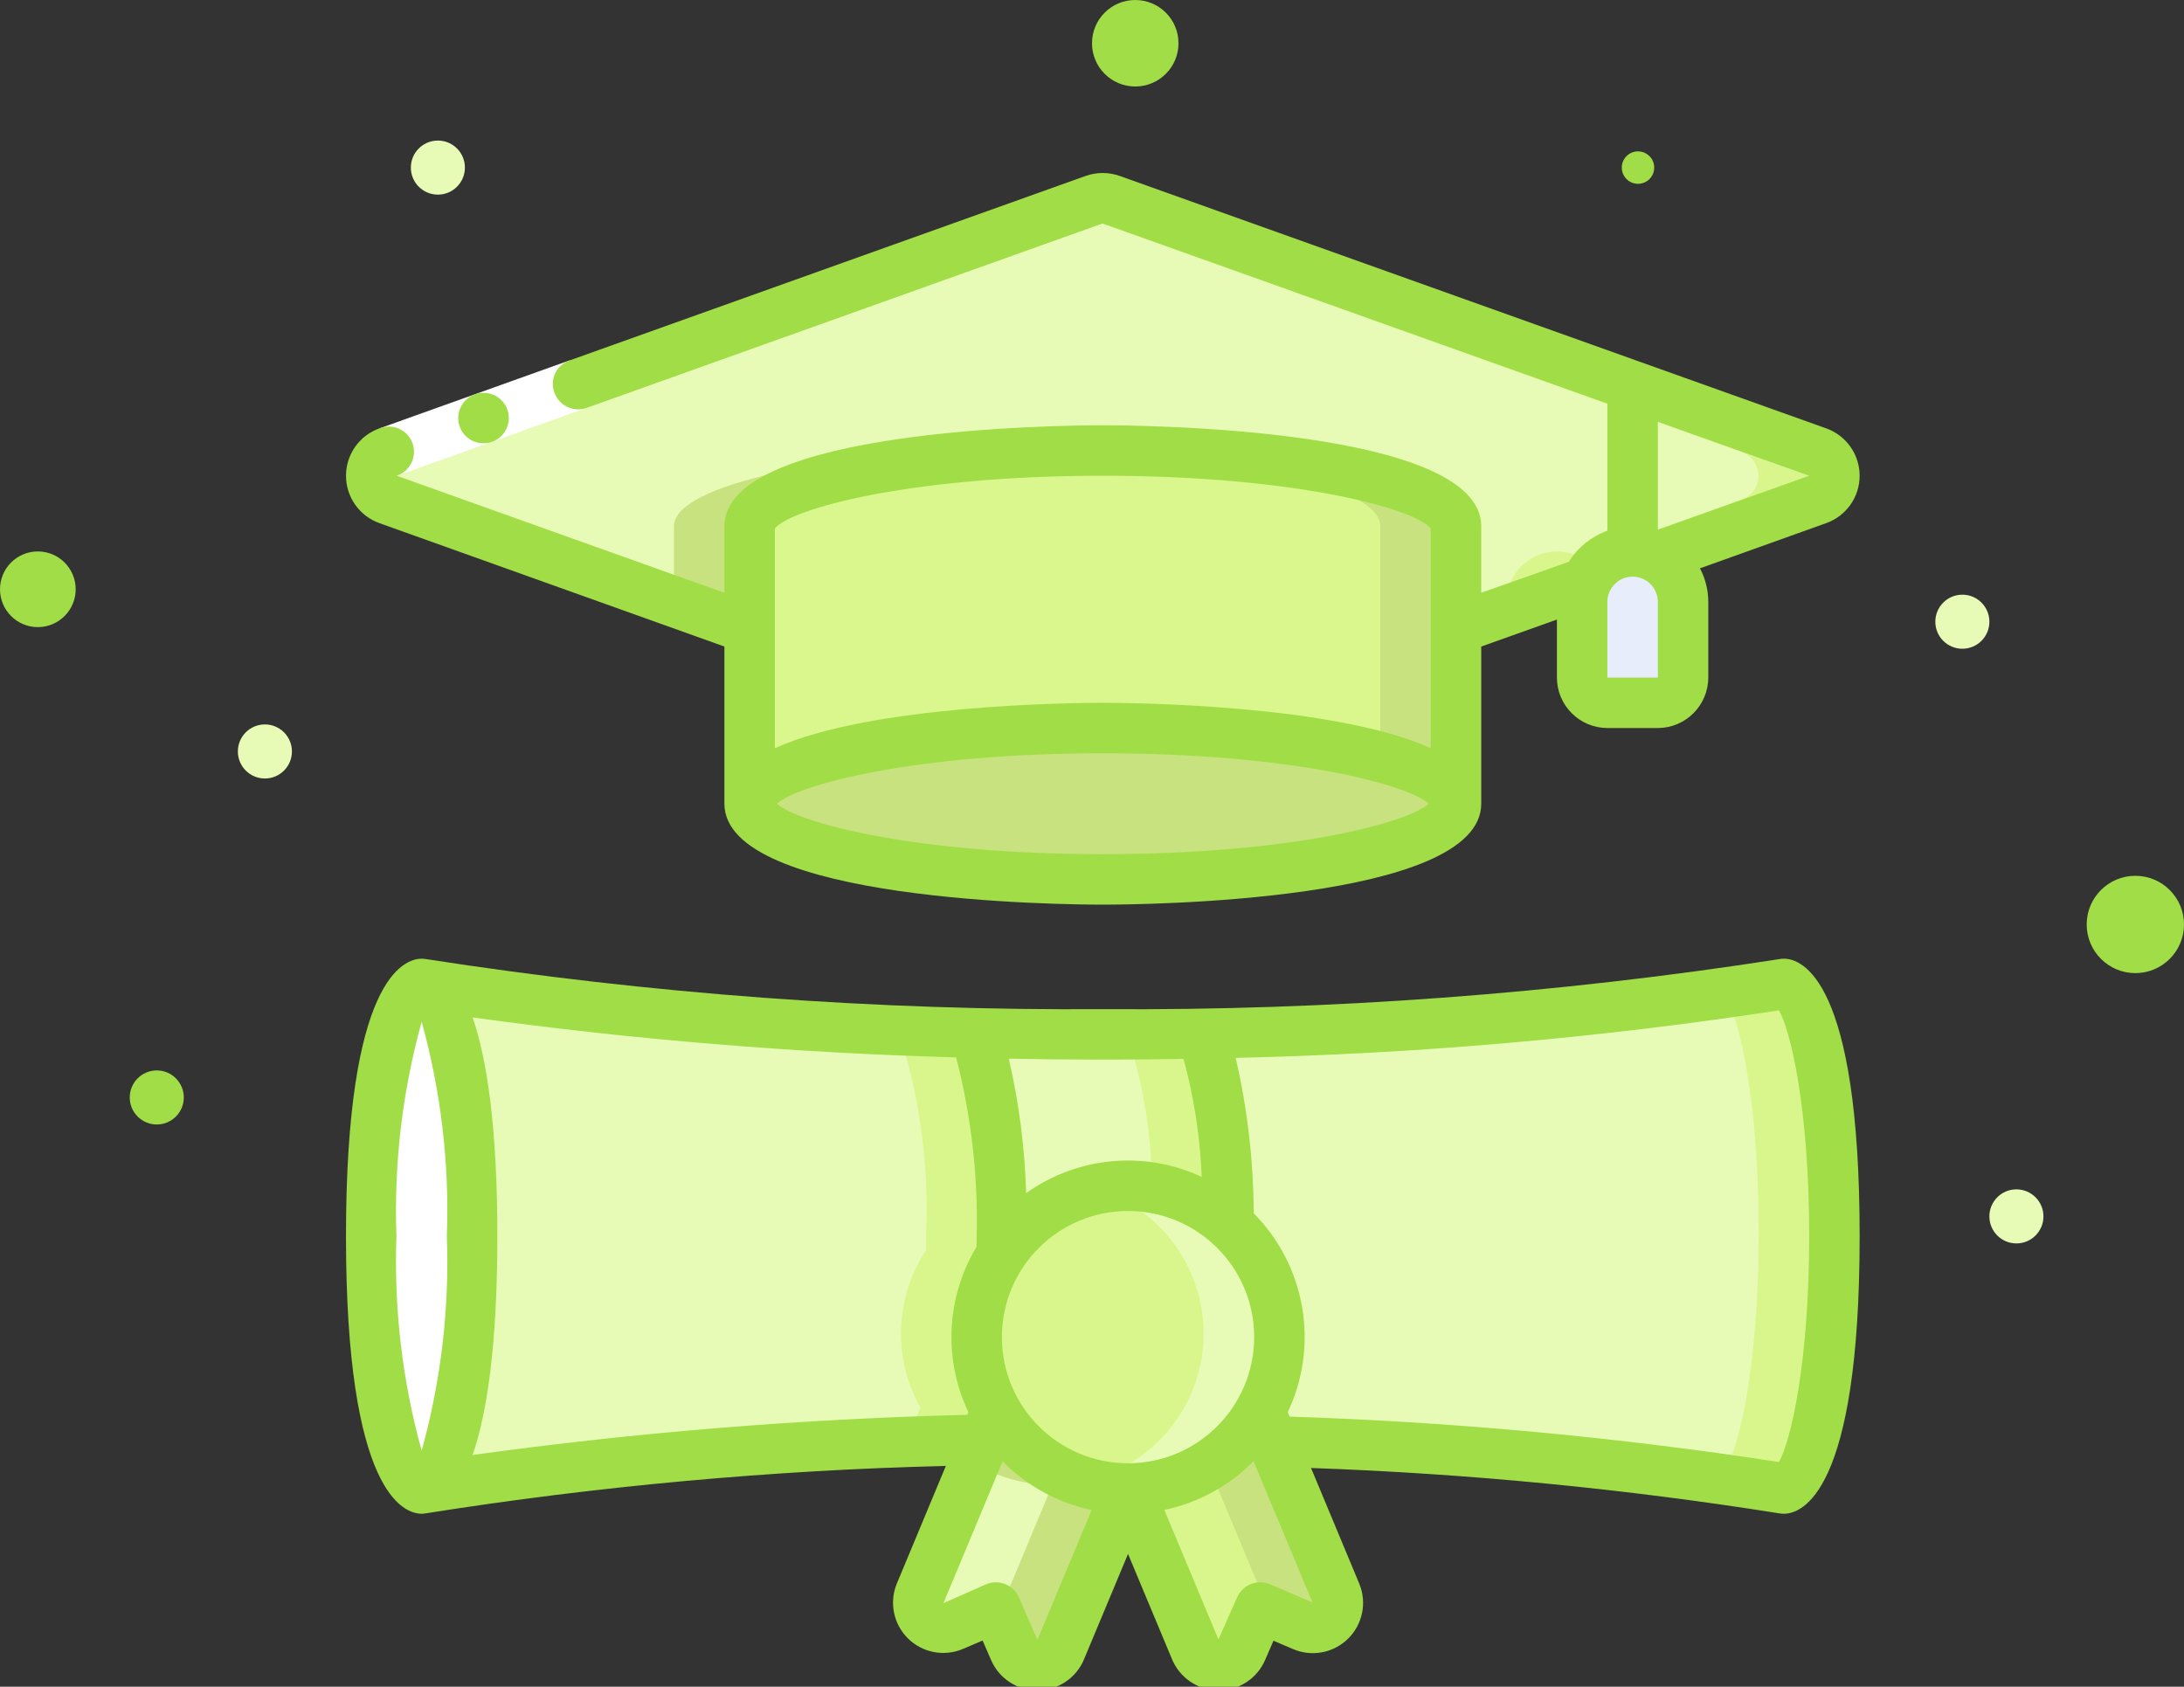 <svg width="202" height="156" viewBox="0 0 202 156" fill="none" xmlns="http://www.w3.org/2000/svg">
<rect x="0" y="0" width="202" height="156" fill="#333333" stroke="none"/>
<g clip-path="url(#clip0)">
<path d="M168.103 46.193L153.17 51.537C152.503 51.179 151.757 50.995 151 51C149.13 51.01 147.443 52.128 146.707 53.847L134.667 58.14V48.667C134.667 44.793 120.037 41.667 102 41.667C83.963 41.667 69.333 44.793 69.333 48.667V58.14L35.897 46.193C34.974 45.858 34.359 44.982 34.359 44C34.359 43.018 34.974 42.142 35.897 41.807L101.183 18.473C101.712 18.287 102.288 18.287 102.817 18.473L168.103 41.807C169.026 42.142 169.641 43.018 169.641 44C169.641 44.982 169.026 45.858 168.103 46.193Z" fill="#E8FBB6"/>
<path d="M95.001 41.667C76.964 41.667 62.334 44.793 62.334 48.667V55.639L69.334 58.14V48.667C69.334 45.048 82.109 42.082 98.501 41.709C97.351 41.681 96.184 41.667 95.001 41.667Z" fill="#C7E27F"/>
<path d="M168.103 41.807L102.817 18.473C102.288 18.287 101.712 18.287 101.183 18.473L98.5 19.432L161.103 41.807C162.026 42.142 162.641 43.018 162.641 44C162.641 44.982 162.026 45.858 161.103 46.193L146.17 51.537C145.503 51.179 144.757 50.995 144 51C142.13 51.01 140.443 52.128 139.707 53.847L134.667 55.643V58.14L146.707 53.847C147.443 52.128 149.13 51.01 151 51C151.757 50.995 152.503 51.179 153.17 51.537L168.103 46.193C169.026 45.858 169.641 44.982 169.641 44C169.641 43.018 169.026 42.142 168.103 41.807Z" fill="#D9F68C"/>
<path d="M43.667 114C43.667 126.32 41.754 136.423 39.327 137.263L39.001 137.333C36.434 137.333 34.334 126.88 34.334 114C34.334 101.12 36.434 90.667 39.001 90.667C39.093 90.687 39.187 90.703 39.281 90.713H39.304C41.731 91.53 43.667 101.633 43.667 114Z" fill="#E8EDFC"/>
<path d="M43.667 114C43.667 126.32 41.754 136.423 39.327 137.263L39.001 137.333C36.434 137.333 34.334 126.88 34.334 114C34.334 101.12 36.434 90.667 39.001 90.667C39.093 90.687 39.187 90.703 39.281 90.713H39.304C41.731 91.53 43.667 101.633 43.667 114Z" fill="#E8EDFC"/>
<path d="M169.666 114C169.666 126.88 167.566 137.333 165 137.333C149.34 134.831 133.532 133.365 117.68 132.947L116.536 130.193C119.761 124.467 118.556 117.268 113.643 112.903C113.829 106.911 112.96 100.932 111.076 95.24C129.137 95.016 147.159 93.487 165 90.667C167.566 90.667 169.666 101.12 169.666 114Z" fill="#E8FBB6"/>
<path d="M164.999 90.667C164.999 90.667 162.969 91.033 159.262 91.56C161.219 94.323 162.666 103.316 162.666 114C162.666 124.684 161.219 133.675 159.262 136.44C162.962 136.965 164.999 137.333 164.999 137.333C167.566 137.333 169.666 126.88 169.666 114C169.666 101.12 167.566 90.667 164.999 90.667Z" fill="#D9F68C"/>
<path d="M92.643 115.633C89.761 120.008 89.563 125.626 92.129 130.193L91.033 132.807C73.716 133.109 56.44 134.598 39.326 137.263C41.753 136.423 43.666 126.32 43.666 114C43.666 101.633 41.729 91.53 39.303 90.713C56.097 93.36 73.054 94.849 90.053 95.17C92.039 101.241 92.924 107.618 92.666 114C92.666 114.56 92.666 115.097 92.643 115.633Z" fill="#E8FBB6"/>
<path d="M92.666 114C92.924 107.618 92.039 101.241 90.053 95.17C73.054 94.849 56.097 93.36 39.303 90.713C39.831 90.973 40.255 91.406 40.502 91.941C54.62 93.751 68.823 94.829 83.053 95.17C85.039 101.241 85.924 107.618 85.666 114C85.666 114.56 85.666 115.097 85.643 115.633C82.761 120.008 82.563 125.626 85.129 130.193L84.033 132.807C69.477 133.127 54.949 134.211 40.507 136.055C40.261 136.579 39.845 137.005 39.326 137.263C56.44 134.598 73.716 133.109 91.033 132.807L92.129 130.193C89.563 125.626 89.761 120.008 92.643 115.633C92.666 115.097 92.666 114.56 92.666 114Z" fill="#D9F68C"/>
<path d="M113.645 112.903C111.099 110.587 107.776 109.313 104.335 109.333C99.627 109.338 95.237 111.704 92.645 115.633C92.668 115.097 92.668 114.56 92.668 114C92.926 107.618 92.041 101.241 90.055 95.17C93.881 95.287 97.871 95.333 102.001 95.333C105.105 95.333 108.138 95.31 111.078 95.24C112.962 100.932 113.831 106.911 113.645 112.903Z" fill="#E8FBB6"/>
<path d="M106.545 109.539C109.191 109.938 111.661 111.108 113.645 112.903C113.831 106.911 112.962 100.932 111.079 95.24C108.813 95.294 106.477 95.315 104.111 95.324C105.68 99.901 106.501 104.701 106.545 109.539Z" fill="#D9F68C"/>
<path d="M95.001 95.333C96.378 95.333 97.734 95.333 99.08 95.315C95.993 95.296 92.962 95.259 90.055 95.17C90.073 95.21 90.087 95.263 90.106 95.303C91.721 95.319 93.34 95.333 95.001 95.333Z" fill="#CAD9FC"/>
<path d="M118.334 123.333C118.334 131.065 112.066 137.333 104.334 137.333C96.602 137.333 90.334 131.065 90.334 123.333C90.334 115.601 96.602 109.333 104.334 109.333C107.775 109.313 111.098 110.587 113.644 112.903C116.63 115.547 118.338 119.345 118.334 123.333Z" fill="#D9F68C"/>
<path d="M113.644 112.903C111.098 110.587 107.775 109.313 104.334 109.333C103.125 109.333 101.921 109.49 100.752 109.8C102.943 110.329 104.968 111.396 106.644 112.903C110.498 116.335 112.147 121.613 110.931 126.629C109.715 131.645 105.832 135.581 100.834 136.867C107.081 138.484 113.623 135.615 116.665 129.924C119.707 124.233 118.458 117.2 113.644 112.903Z" fill="#E8FBB6"/>
<path d="M104.334 137.333L98.127 152.197C97.782 153.078 96.938 153.664 95.992 153.679C95.046 153.694 94.184 153.136 93.81 152.267L92.107 148.347L88.187 150.027C87.325 150.405 86.319 150.223 85.644 149.568C84.968 148.913 84.756 147.913 85.107 147.04L91.034 132.807L92.13 130.193C94.609 134.603 99.275 137.333 104.334 137.333Z" fill="#E8FBB6"/>
<path d="M85.106 148.347L84.992 148.396C85.089 148.833 85.311 149.233 85.629 149.548L85.106 148.347Z" fill="#CAD9FC"/>
<path d="M92.13 130.193L91.033 132.807L90.014 135.254C92.213 136.614 94.748 137.334 97.333 137.333L92.433 149.084L93.81 152.267C94.183 153.136 95.045 153.694 95.992 153.679C96.938 153.664 97.781 153.078 98.127 152.197L104.333 137.333C99.274 137.333 94.609 134.603 92.13 130.193Z" fill="#C7E27F"/>
<path d="M120.481 150.027L116.561 148.347L114.857 152.267C114.484 153.136 113.622 153.694 112.676 153.679C111.729 153.664 110.886 153.078 110.541 152.197L104.334 137.333C109.393 137.333 114.058 134.603 116.537 130.193L117.681 132.947L123.561 147.04C123.912 147.913 123.7 148.913 123.024 149.568C122.348 150.223 121.343 150.405 120.481 150.027Z" fill="#D9F68C"/>
<path d="M123.56 147.04L117.68 132.947L116.537 130.193C115.36 132.271 113.674 134.015 111.637 135.261L116.56 147.04C116.734 147.47 116.773 147.943 116.674 148.396L120.48 150.029C121.343 150.408 122.349 150.226 123.025 149.57C123.701 148.914 123.913 147.914 123.56 147.04Z" fill="#C7E27F"/>
<path d="M102.001 81.333C120.042 81.333 134.667 78.199 134.667 74.333C134.667 70.467 120.042 67.333 102.001 67.333C83.959 67.333 69.334 70.467 69.334 74.333C69.334 78.199 83.959 81.333 102.001 81.333Z" fill="#C7E27F"/>
<path d="M134.667 48.667V74.333C134.667 70.46 120.037 67.333 102.001 67.333C83.964 67.333 69.334 70.46 69.334 74.333V48.667C69.334 44.793 83.964 41.667 102.001 41.667C120.037 41.667 134.667 44.793 134.667 48.667Z" fill="#D9F78C"/>
<path d="M102 41.667C100.816 41.667 99.65 41.681 98.5 41.709C114.892 42.082 127.667 45.048 127.667 48.667V70.01C132.037 71.2 134.667 72.698 134.667 74.333V48.667C134.667 44.793 120.037 41.667 102 41.667Z" fill="#C7E27F"/>
<path d="M155.667 55.667V62.667C155.667 63.955 154.623 65 153.334 65H148.667C147.379 65 146.334 63.955 146.334 62.667V55.667C146.334 53.089 148.423 51 151.001 51C151.757 50.995 152.504 51.179 153.171 51.537C154.703 52.346 155.663 53.934 155.667 55.667Z" fill="#E8EDFC"/>
<path d="M39.001 137.333L39.327 137.263C40.027 137.142 41.894 136.834 44.731 136.43C42.778 133.656 41.334 124.67 41.334 114C41.334 103.33 42.781 94.328 44.736 91.563C41.861 91.152 39.983 90.835 39.304 90.713H39.281C39.187 90.703 39.093 90.687 39.001 90.667C36.434 90.667 34.334 101.12 34.334 114C34.334 126.88 36.434 137.333 39.001 137.333Z" fill="white"/>
<path d="M35.115 39.614L52.699 33.323L54.272 37.719L36.688 44.01L35.115 39.614Z" fill="white"/>
<path d="M44.726 40.999C43.892 41.004 43.12 40.563 42.699 39.843C42.279 39.123 42.275 38.233 42.688 37.509C43.101 36.785 43.869 36.337 44.703 36.333H44.726C46.015 36.333 47.059 37.377 47.059 38.666C47.059 39.955 46.015 40.999 44.726 40.999Z" fill="#A1DD46"/>
<g clip-path="url(#clip1)">
<path d="M168.897 39.613L103.587 16.28C102.554 15.907 101.424 15.907 100.391 16.28L52.674 33.337C52.091 33.539 51.615 33.967 51.351 34.524C51.088 35.082 51.06 35.722 51.274 36.3C51.48 36.886 51.911 37.365 52.471 37.633C53.032 37.9 53.676 37.932 54.261 37.723L101.977 20.667L148.667 37.327V49.087C147.189 49.616 145.932 50.627 145.097 51.957L137.001 54.827V48.667C137.001 39.59 105.594 39.333 102.001 39.333C98.407 39.333 67.001 39.59 67.001 48.667V54.827L36.691 44C37.497 43.734 38.095 43.05 38.252 42.216C38.41 41.381 38.101 40.527 37.446 39.986C36.791 39.445 35.894 39.302 35.104 39.613C33.245 40.27 32.002 42.028 32.002 44C32.002 45.972 33.245 47.73 35.104 48.387L67.001 59.797V74.333C67.001 83.41 98.407 83.667 102.001 83.667C105.594 83.667 137.001 83.41 137.001 74.333V59.797L144.001 57.3V62.667C144.008 65.241 146.093 67.326 148.667 67.333H153.334C155.908 67.326 157.993 65.241 158.001 62.667V55.667C158.001 54.585 157.736 53.52 157.231 52.563L168.897 48.387C170.756 47.73 171.999 45.972 171.999 44C171.999 42.028 170.756 40.27 168.897 39.613ZM102.001 79C84.734 79 73.884 76.153 71.854 74.333C73.884 72.513 84.734 69.667 102.001 69.667C119.267 69.667 130.117 72.513 132.147 74.333C130.117 76.153 119.267 79 102.001 79ZM132.334 69.2C123.444 65.163 104.707 65 102.001 65C99.294 65 80.557 65.163 71.667 69.2V48.877C73.067 47.08 84.081 44 102.001 44C119.921 44 130.934 47.08 132.334 48.877V69.2ZM153.334 62.667H148.667V55.667C148.667 54.378 149.712 53.333 151.001 53.333C152.289 53.333 153.334 54.378 153.334 55.667V62.667ZM153.334 48.993V39.007L167.334 44L153.334 48.993Z" fill="#A1DD46"/>
<path d="M165 88.667C164.86 88.666 164.72 88.679 164.582 88.704C143.879 91.923 122.951 93.471 102 93.333C81.049 93.471 60.121 91.923 39.418 88.704C39.28 88.68 39.14 88.668 39 88.667C37.367 88.667 32 90.517 32 114.333C32 138.15 37.367 140 39 140C39.14 139.997 39.28 139.983 39.418 139.958C55.326 137.438 71.383 135.974 87.484 135.576L82.93 146.501C82.23 148.25 82.655 150.249 84.007 151.561C85.358 152.874 87.369 153.241 89.097 152.49L90.882 151.727L91.654 153.503C92.383 155.225 94.075 156.341 95.945 156.333H96.003C97.887 156.319 99.576 155.169 100.28 153.421L104.333 143.719L108.372 153.384C109.07 155.148 110.767 156.314 112.663 156.333H112.733C114.591 156.341 116.273 155.239 117.008 153.533L117.787 151.744L119.544 152.497C121.28 153.264 123.307 152.899 124.666 151.575C126.026 150.252 126.445 148.235 125.725 146.48L121.259 135.77C135.776 136.284 150.248 137.686 164.594 139.97C164.728 139.992 164.864 140.002 165 140C166.633 140 172 138.15 172 114.333C172 90.517 166.633 88.667 165 88.667ZM102 98C104.55 98 107.026 97.972 109.467 97.93C110.436 101.493 111 105.154 111.149 108.843C105.858 106.383 99.653 106.96 94.907 110.353C94.787 106.163 94.25 101.995 93.304 97.911C96.13 97.971 99.029 98 102 98ZM39 134.167C37.212 127.714 36.425 121.025 36.667 114.333C36.425 107.642 37.212 100.953 39 94.5C40.788 100.953 41.575 107.642 41.333 114.333C41.575 121.025 40.788 127.714 39 134.167ZM43.713 134.573C44.99 130.863 46 124.67 46 114.333C46 103.997 44.99 97.804 43.711 94.099C58.538 96.147 73.467 97.379 88.429 97.792C89.829 103.191 90.47 108.758 90.333 114.333C90.333 114.672 90.333 114.994 90.319 115.318C87.519 119.965 87.237 125.707 89.568 130.606L89.465 130.853C74.157 131.229 58.882 132.469 43.713 134.568V134.573ZM95.95 151.667L94.246 147.747C93.734 146.57 92.367 146.027 91.187 146.533L87.26 148.269L92.732 135.151C94.978 137.428 97.844 138.994 100.973 139.655L95.95 151.667ZM104.333 135.333C97.89 135.333 92.667 130.11 92.667 123.667C92.667 117.223 97.89 112 104.333 112C110.777 112 116 117.223 116 123.667C115.992 130.107 110.773 135.326 104.333 135.333ZM121.399 148.209L117.479 146.529C116.299 146.023 114.933 146.565 114.42 147.742L112.694 151.622L107.691 139.65C110.823 138.989 113.691 137.422 115.939 135.144L121.399 148.209ZM164.533 135.217C149.542 132.91 134.426 131.507 119.267 131.017L119.101 130.615C122.035 124.432 120.777 117.072 115.956 112.215C115.938 107.376 115.379 102.554 114.29 97.839C131.115 97.462 147.898 95.995 164.533 93.448C165.616 95.286 167.333 102.559 167.333 114.333C167.333 126.107 165.604 133.378 164.533 135.217Z" fill="#A1DD46"/>
</g>
</g>
<circle cx="3.5" cy="54.5" r="3.5" fill="#A1DD46"/>
<circle cx="197.5" cy="85.5" r="4.5" fill="#A1DD46"/>
<circle cx="105" cy="4" r="4" fill="#A1DD46"/>
<circle cx="181.5" cy="57.5" r="2.5" fill="#E8FBB6"/>
<circle cx="14.5" cy="101.5" r="2.5" fill="#A1DD46"/>
<circle cx="40.5" cy="15.5" r="2.5" fill="#E8FBB6"/>
<circle cx="151.5" cy="15.5" r="1.5" fill="#A1DD46"/>
<circle cx="24.5" cy="69.5" r="2.5" fill="#E8FBB6"/>
<circle cx="186.5" cy="112.5" r="2.5" fill="#E8FBB6"/>
<defs>
<clipPath id="clip0">
<rect width="140" height="140" fill="white" transform="translate(32 16)"/>
</clipPath>
<clipPath id="clip1">
<rect width="140" height="140.333" fill="white" transform="translate(32 16)"/>
</clipPath>
</defs>
</svg>
